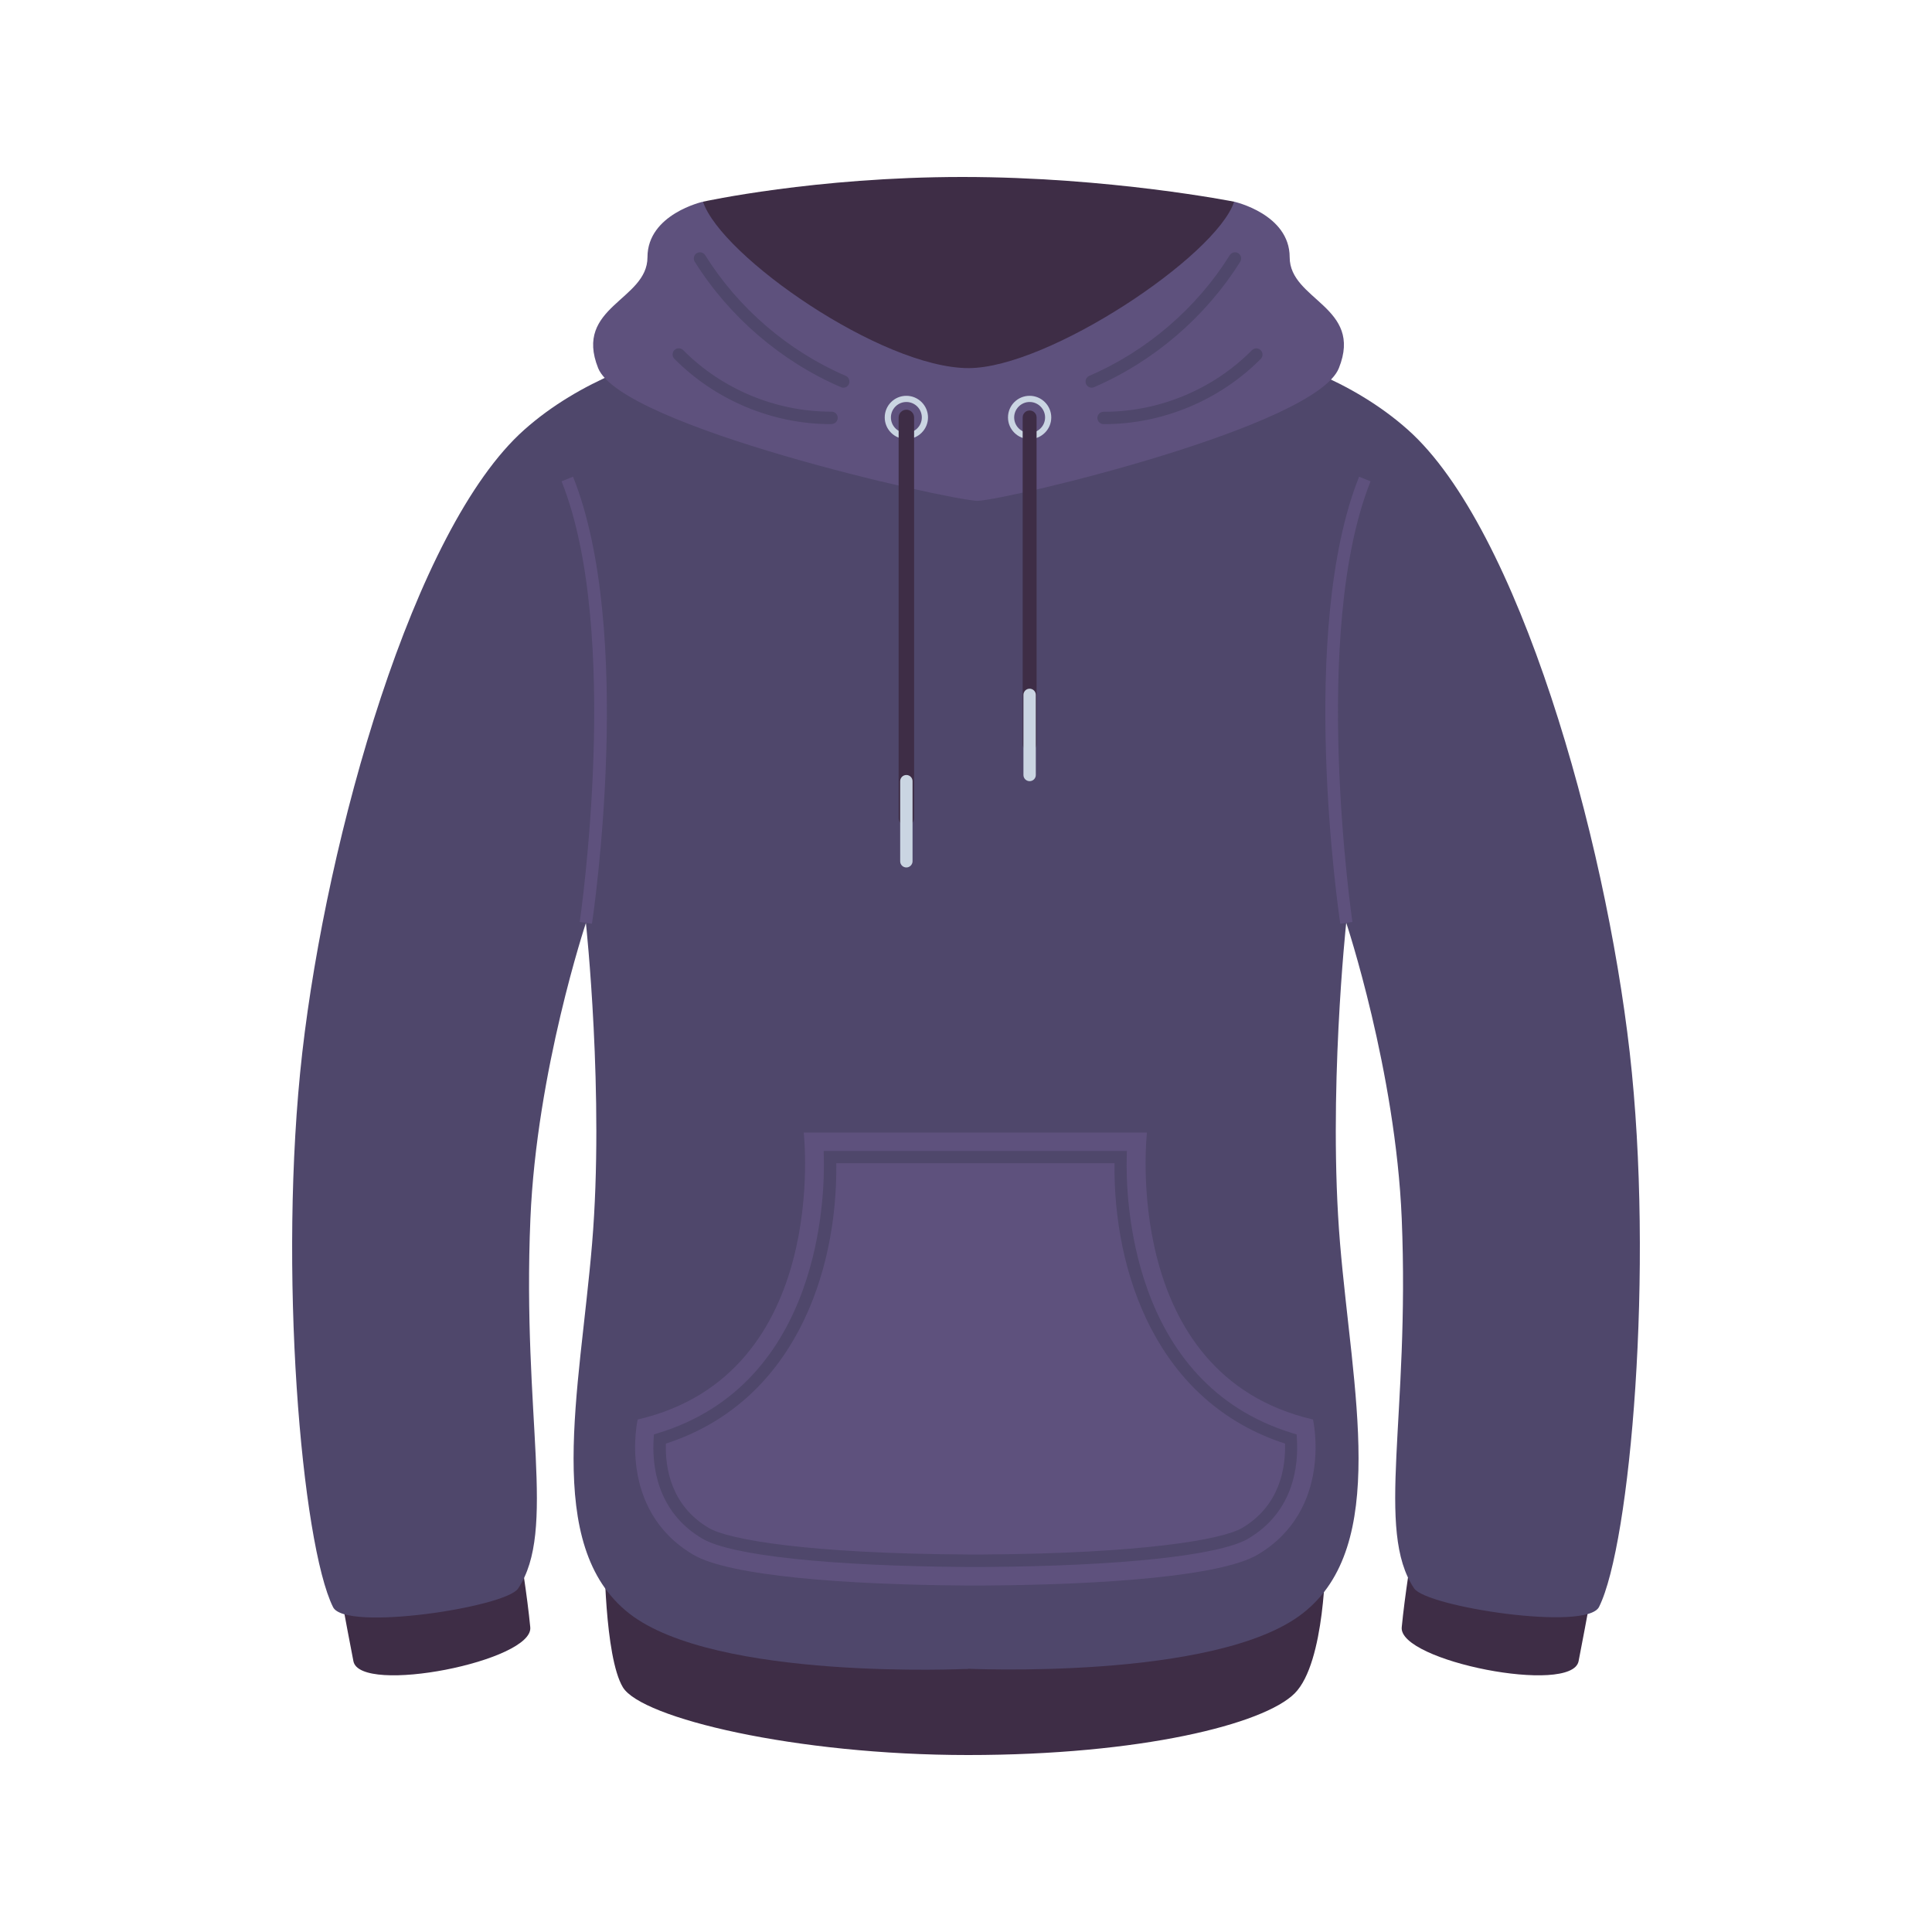 <?xml version="1.0" encoding="utf-8"?>
<!-- Generator: Adobe Illustrator 24.1.2, SVG Export Plug-In . SVG Version: 6.00 Build 0)  -->
<svg version="1.1" xmlns="http://www.w3.org/2000/svg" xmlns:xlink="http://www.w3.org/1999/xlink" x="0px" y="0px"
	 viewBox="0 0 150 150" style="enable-background:new 0 0 150 150;" xml:space="preserve">
<style type="text/css">
	.st0{fill:#4F76B8;}
	.st1{fill:#E2DAD8;}
	.st2{opacity:0.53;}
	.st3{fill:#3D2A41;}
	.st4{fill:#5188C7;}
	.st5{fill:#B9C5DE;}
	.st6{fill:#3E2D46;}
	.st7{fill:#4F476B;}
	.st8{fill:#5E517D;}
	.st9{fill:#CAD5E2;}
</style>
<g id="Layer_2">
</g>
<g id="Layer_1">
	<g>
		<g>
			<path class="st0" d="M278.16,17.8c0,0,5.85-1.77,12.93-1.77c7.08,0,11.8,1.77,11.8,1.77l-11.8,13.87L278.16,17.8z"/>
		</g>
		<g>
			<path class="st1" d="M327.13,138.45c0,0-1.23-11.51-2.41-25.67c-1.18-14.16,1.18-42.48,1.18-42.48s0.88,2.27,2.07,6.59
				l21.88-7.47c-5.31-15.04-10.49-28.85-16.87-34.52c-10.62-9.44-27.73-9.44-27.73-9.44c-1.42-5.01-2.36-7.67-2.36-7.67
				c-0.58,6.33-11.81,12.1-12.36,12.38c-0.55-0.28-11.79-6.05-12.36-12.38c0,0-0.94,2.66-2.36,7.67c0,0-17.11,0-27.73,9.44
				c-6.38,5.67-11.56,19.47-16.87,34.52l21.88,7.47c1.18-4.31,2.07-6.59,2.07-6.59s2.36,28.32,1.18,42.48
				c-1.18,14.16-1.82,25.76-1.82,25.76L327.13,138.45z"/>
		</g>
		<g class="st2">
			<path class="st3" d="M325.95,70.6c-0.15,0-0.27-0.11-0.29-0.26c-1.68-13.96-0.76-26.89,2.74-38.46c0.05-0.16,0.21-0.25,0.37-0.2
				c0.16,0.05,0.24,0.21,0.2,0.37c-3.48,11.48-4.39,24.34-2.72,38.21c0.02,0.16-0.1,0.31-0.26,0.33
				C325.98,70.6,325.97,70.6,325.95,70.6z"/>
		</g>
		<g class="st2">
			<path class="st3" d="M255.1,70.6c-0.01,0-0.02,0-0.04,0c-0.16-0.02-0.28-0.17-0.26-0.33c1.67-13.87,0.76-26.73-2.72-38.21
				c-0.05-0.16,0.04-0.32,0.2-0.37c0.16-0.05,0.32,0.04,0.37,0.2c3.5,11.56,4.42,24.5,2.74,38.46
				C255.38,70.49,255.25,70.6,255.1,70.6z"/>
		</g>
		<g>
			<g>
				<path class="st4" d="M289.62,44.94c0-0.65,0.53-1.18,1.18-1.18s1.18,0.53,1.18,1.18c0,0.65-0.53,1.18-1.18,1.18
					S289.62,45.59,289.62,44.94z"/>
			</g>
			<g>
				<path class="st4" d="M233.11,68.46c0-0.65,0.53-1.18,1.18-1.18c0.65,0,1.18,0.53,1.18,1.18s-0.53,1.18-1.18,1.18
					C233.63,69.64,233.11,69.11,233.11,68.46z"/>
			</g>
			<g>
				<path class="st4" d="M289.62,56.49c0-0.65,0.53-1.18,1.18-1.18s1.18,0.53,1.18,1.18c0,0.65-0.53,1.18-1.18,1.18
					S289.62,57.14,289.62,56.49z"/>
			</g>
			<g>
				<path class="st4" d="M289.62,68.03c0-0.65,0.53-1.18,1.18-1.18s1.18,0.53,1.18,1.18c0,0.65-0.53,1.18-1.18,1.18
					S289.62,68.68,289.62,68.03z"/>
			</g>
			<g>
				<path class="st4" d="M289.62,79.58c0-0.65,0.53-1.18,1.18-1.18s1.18,0.53,1.18,1.18c0,0.65-0.53,1.18-1.18,1.18
					S289.62,80.23,289.62,79.58z"/>
			</g>
			<g>
				<path class="st4" d="M289.62,91.13c0-0.65,0.53-1.18,1.18-1.18s1.18,0.53,1.18,1.18c0,0.65-0.53,1.18-1.18,1.18
					S289.62,91.78,289.62,91.13z"/>
			</g>
			<g>
				<path class="st4" d="M289.62,102.67c0-0.65,0.53-1.18,1.18-1.18s1.18,0.53,1.18,1.18c0,0.65-0.53,1.18-1.18,1.18
					S289.62,103.33,289.62,102.67z"/>
			</g>
			<g>
				<path class="st4" d="M289.62,114.22c0-0.65,0.53-1.18,1.18-1.18s1.18,0.53,1.18,1.18c0,0.65-0.53,1.18-1.18,1.18
					S289.62,114.87,289.62,114.22z"/>
			</g>
			<g>
				<path class="st4" d="M289.62,125.77c0-0.65,0.53-1.18,1.18-1.18s1.18,0.53,1.18,1.18c0,0.65-0.53,1.18-1.18,1.18
					S289.62,126.42,289.62,125.77z"/>
			</g>
		</g>
		<g class="st2">
			<path class="st3" d="M294.02,138.45c-0.16,0-0.3-0.13-0.3-0.3V27.83c0-0.16,0.13-0.3,0.3-0.3c0.16,0,0.3,0.13,0.3,0.3v110.33
				C294.31,138.32,294.18,138.45,294.02,138.45z"/>
		</g>
		<g class="st2">
			<path class="st3" d="M287.53,138.45c-0.16,0-0.3-0.13-0.3-0.3V27.83c0-0.16,0.13-0.3,0.3-0.3s0.3,0.13,0.3,0.3v110.33
				C287.82,138.32,287.69,138.45,287.53,138.45z"/>
		</g>
		<g>
			<path class="st5" d="M302.89,17.8L290.5,30.19l5.95,7.38c0,0,8.55-6.19,9.73-12.09L302.89,17.8z"/>
		</g>
		<g>
			<path class="st5" d="M278.16,17.8l12.39,12.39l-5.95,7.38c0,0-8.55-6.19-9.73-12.09L278.16,17.8z"/>
		</g>
		<g>
			<polygon class="st5" points="327.97,76.89 349.85,69.42 348.45,65.64 326.87,72.99 			"/>
		</g>
		<g>
			<polygon class="st5" points="252.99,76.89 231.11,69.42 232.57,65.64 254.3,73.15 			"/>
		</g>
	</g>
	<g>
		<g>
			<path class="st6" d="M46.92,120.47c0,0,0,8.14,1.44,10.53c1.44,2.39,13.4,5.26,26.8,5.26c13.4,0,22.97-2.39,25.36-4.79
				c2.39-2.39,2.39-10.53,2.39-10.53L46.92,120.47z"/>
		</g>
		<g>
			<path class="st6" d="M54.58,15.66c0,0,8.7-1.92,20.14-1.92c11.44,0,21.1,1.92,21.1,1.92s-0.57,15.79-20.67,17.23
				C55.06,34.32,54.58,15.66,54.58,15.66z"/>
		</g>
		<g>
			<path class="st6" d="M25.86,120.53c0,0,1.06,5.81,1.58,8.45c0.53,2.64,13.99-0.01,13.73-2.64c-0.48-4.91-1.91-12.09-1.91-12.09
				L25.86,120.53z"/>
		</g>
		<g>
			<path class="st7" d="M63.19,25.71c0,0-13.88,0-22.49,7.66c-8.61,7.66-15.31,31.59-17.23,48.34c-1.91,16.75-0.05,38.19,2.39,43.07
				c0.96,1.91,13.4,0,14.36-1.44c3.03-4.54,0.31-13.29,0.96-28.71c0.48-11.49,4.31-22.97,4.31-22.97s1.44,13.4,0.48,24.89
				c-0.96,11.49-3.83,23.45,2.87,28.71c6.7,5.26,26.32,4.31,26.32,4.31V36.24v-6.7L63.19,25.71z"/>
		</g>
		<g>
			<path class="st6" d="M124.14,120.53c0,0-1.06,5.81-1.58,8.45c-0.53,2.64-13.99-0.01-13.73-2.64c0.48-4.91,1.91-12.09,1.91-12.09
				L124.14,120.53z"/>
		</g>
		<g>
			<path class="st7" d="M126.53,81.7c-1.91-16.75-8.61-40.68-17.23-48.34c-8.61-7.66-22.49-7.66-22.49-7.66l-11.96,3.83v6.7v93.32
				c0,0,19.62,0.96,26.32-4.31c6.7-5.26,3.83-17.23,2.87-28.71c-0.96-11.49,0.48-24.89,0.48-24.89s3.83,11.49,4.31,22.97
				c0.64,15.42-2.07,24.17,0.96,28.71c0.96,1.44,13.4,3.35,14.36,1.44C126.58,119.89,128.44,98.45,126.53,81.7z"/>
		</g>
		<g>
			<g>
				<path class="st8" d="M74.75,13.74C74.75,13.74,74.76,13.74,74.75,13.74L74.75,13.74z"/>
			</g>
			<g>
				<path class="st8" d="M74.72,13.74c0.01,0,0.02,0,0.02,0C74.73,13.74,74.72,13.74,74.72,13.74z"/>
			</g>
			<g>
				<path class="st8" d="M74.7,13.74C74.69,13.74,74.69,13.74,74.7,13.74L74.7,13.74z"/>
			</g>
			<g>
				<path class="st8" d="M74.72,13.74c0,0-0.01,0-0.02,0C74.7,13.74,74.71,13.74,74.72,13.74z"/>
			</g>
			<g>
				<path class="st8" d="M100.13,19.97c0-3.35-4.31-4.31-4.31-4.31C94.41,19.9,81.38,28.58,75.2,28.58
					c-6.74,0-19.21-8.68-20.62-12.92c0,0-4.31,0.96-4.31,4.31c0,3.35-5.74,3.83-3.83,8.61c1.81,4.52,26.76,10.15,29.45,10.31
					c2.69-0.16,26.26-5.79,28.06-10.31C105.87,23.8,100.13,23.32,100.13,19.97z"/>
			</g>
		</g>
		<g>
			<path class="st8" d="M101.94,110.21c-15.04-3.5-12.89-22.28-12.89-22.28H75.82h-0.2H62.4c0,0,2.15,18.79-12.89,22.28
				c0,0-1.61,6.99,4.3,10.49c2.82,1.67,11.88,2.34,21.28,2.4l0,0c0.21,0,0.43,0,0.64,0c0.21,0,0.42,0,0.64,0l0,0
				c9.4-0.06,18.46-0.73,21.28-2.4C103.55,117.2,101.94,110.21,101.94,110.21z"/>
		</g>
		<g>
			<path class="st7" d="M75.52,121.66l-0.43,0c-10.66-0.07-18.34-0.89-20.56-2.2c-3.59-2.12-3.91-5.78-3.78-7.76l0.02-0.33l0.32-0.1
				c12.7-3.87,12.95-18.52,12.87-21.42l-0.01-0.49h23.54l-0.01,0.49c-0.08,2.9,0.17,17.55,12.87,21.42l0.32,0.1l0.02,0.33
				c0.13,1.99-0.19,5.64-3.78,7.76c-2.22,1.31-9.9,2.13-20.56,2.2L75.52,121.66z M51.7,112.08c-0.06,1.82,0.36,4.8,3.33,6.55
				c1.53,0.91,7.71,1.99,20.08,2.06h1.25c12.37-0.08,18.55-1.16,20.08-2.06c2.97-1.76,3.38-4.73,3.33-6.55
				c-9.91-3.21-13.34-13.22-13.24-21.77H64.93C65.03,98.86,61.61,108.87,51.7,112.08z"/>
		</g>
		<g>
			<path class="st8" d="M45.96,71.72l-0.95-0.14c0.03-0.22,3.28-22.5-1.41-34.21l0.89-0.36C49.27,48.97,46.1,70.8,45.96,71.72z"/>
		</g>
		<g>
			<path class="st8" d="M104.06,71.72c-0.14-0.92-3.31-22.76,1.46-34.71l0.89,0.36c-4.68,11.71-1.44,33.99-1.41,34.21L104.06,71.72z
				"/>
		</g>
		<g>
			<path class="st9" d="M70.37,34.09c-0.92,0-1.68-0.75-1.68-1.68s0.75-1.68,1.68-1.68c0.92,0,1.68,0.75,1.68,1.68
				S71.29,34.09,70.37,34.09z M70.37,31.21c-0.66,0-1.2,0.54-1.2,1.2s0.54,1.2,1.2,1.2c0.66,0,1.2-0.54,1.2-1.2
				S71.03,31.21,70.37,31.21z"/>
		</g>
		<g>
			<path class="st9" d="M79.94,34.09c-0.92,0-1.68-0.75-1.68-1.68s0.75-1.68,1.68-1.68c0.92,0,1.68,0.75,1.68,1.68
				S80.86,34.09,79.94,34.09z M79.94,31.21c-0.66,0-1.2,0.54-1.2,1.2s0.54,1.2,1.2,1.2c0.66,0,1.2-0.54,1.2-1.2
				S80.6,31.21,79.94,31.21z"/>
		</g>
		<g>
			<path class="st6" d="M70.37,64.12c-0.33,0-0.6-0.27-0.6-0.6V32.41c0-0.33,0.27-0.6,0.6-0.6c0.33,0,0.6,0.27,0.6,0.6v31.11
				C70.97,63.85,70.7,64.12,70.37,64.12z"/>
		</g>
		<g>
			<path class="st6" d="M79.94,58.32c-0.3,0-0.54-0.24-0.54-0.54V32.41c0-0.3,0.24-0.54,0.54-0.54c0.3,0,0.54,0.24,0.54,0.54v25.36
				C80.49,58.08,80.24,58.32,79.94,58.32z"/>
		</g>
		<g>
			<path class="st9" d="M70.37,67.35c-0.26,0-0.48-0.21-0.48-0.48v-6.22c0-0.26,0.21-0.48,0.48-0.48c0.26,0,0.48,0.21,0.48,0.48
				v6.22C70.85,67.13,70.63,67.35,70.37,67.35z"/>
		</g>
		<g>
			<path class="st9" d="M79.94,60.65c-0.26,0-0.48-0.21-0.48-0.48v-6.22c0-0.26,0.21-0.48,0.48-0.48c0.26,0,0.48,0.21,0.48,0.48
				v6.22C80.42,60.43,80.21,60.65,79.94,60.65z"/>
		</g>
		<g>
			<path class="st7" d="M84.76,30.1c-0.19,0-0.36-0.11-0.44-0.29c-0.1-0.24,0.01-0.52,0.25-0.63c4.46-1.92,8.34-5.25,10.91-9.37
				c0.14-0.22,0.44-0.29,0.66-0.15c0.22,0.14,0.29,0.44,0.15,0.66c-2.68,4.28-6.71,7.74-11.35,9.74
				C84.89,30.09,84.83,30.1,84.76,30.1z"/>
		</g>
		<g>
			<path class="st7" d="M85.73,32.93c-0.02,0-0.03,0-0.05,0c-0.26,0-0.48-0.22-0.48-0.48c0-0.26,0.21-0.48,0.48-0.48
				c0.01,0,0.03,0,0.05,0c4.28,0,8.46-1.74,11.47-4.78c0.19-0.19,0.49-0.19,0.68,0c0.19,0.19,0.19,0.49,0,0.68
				C94.69,31.08,90.27,32.93,85.73,32.93z"/>
		</g>
		<g>
			<path class="st7" d="M65.48,30.1c-0.06,0-0.13-0.01-0.19-0.04c-4.64-2-8.67-5.46-11.35-9.74c-0.14-0.22-0.07-0.52,0.15-0.66
				c0.22-0.14,0.52-0.07,0.66,0.15c2.57,4.12,6.45,7.45,10.91,9.37c0.24,0.1,0.35,0.39,0.25,0.63C65.84,29.99,65.67,30.1,65.48,30.1
				z"/>
		</g>
		<g>
			<path class="st7" d="M64.51,32.93c-4.53,0-8.96-1.85-12.15-5.07c-0.19-0.19-0.18-0.49,0-0.68c0.19-0.19,0.49-0.18,0.68,0
				c3.01,3.04,7.19,4.78,11.47,4.78c0.02,0,0.04,0.01,0.05,0c0.26,0,0.48,0.21,0.48,0.48c0,0.26-0.21,0.48-0.48,0.48
				C64.55,32.93,64.53,32.93,64.51,32.93z"/>
		</g>
	</g>
</g>
</svg>
